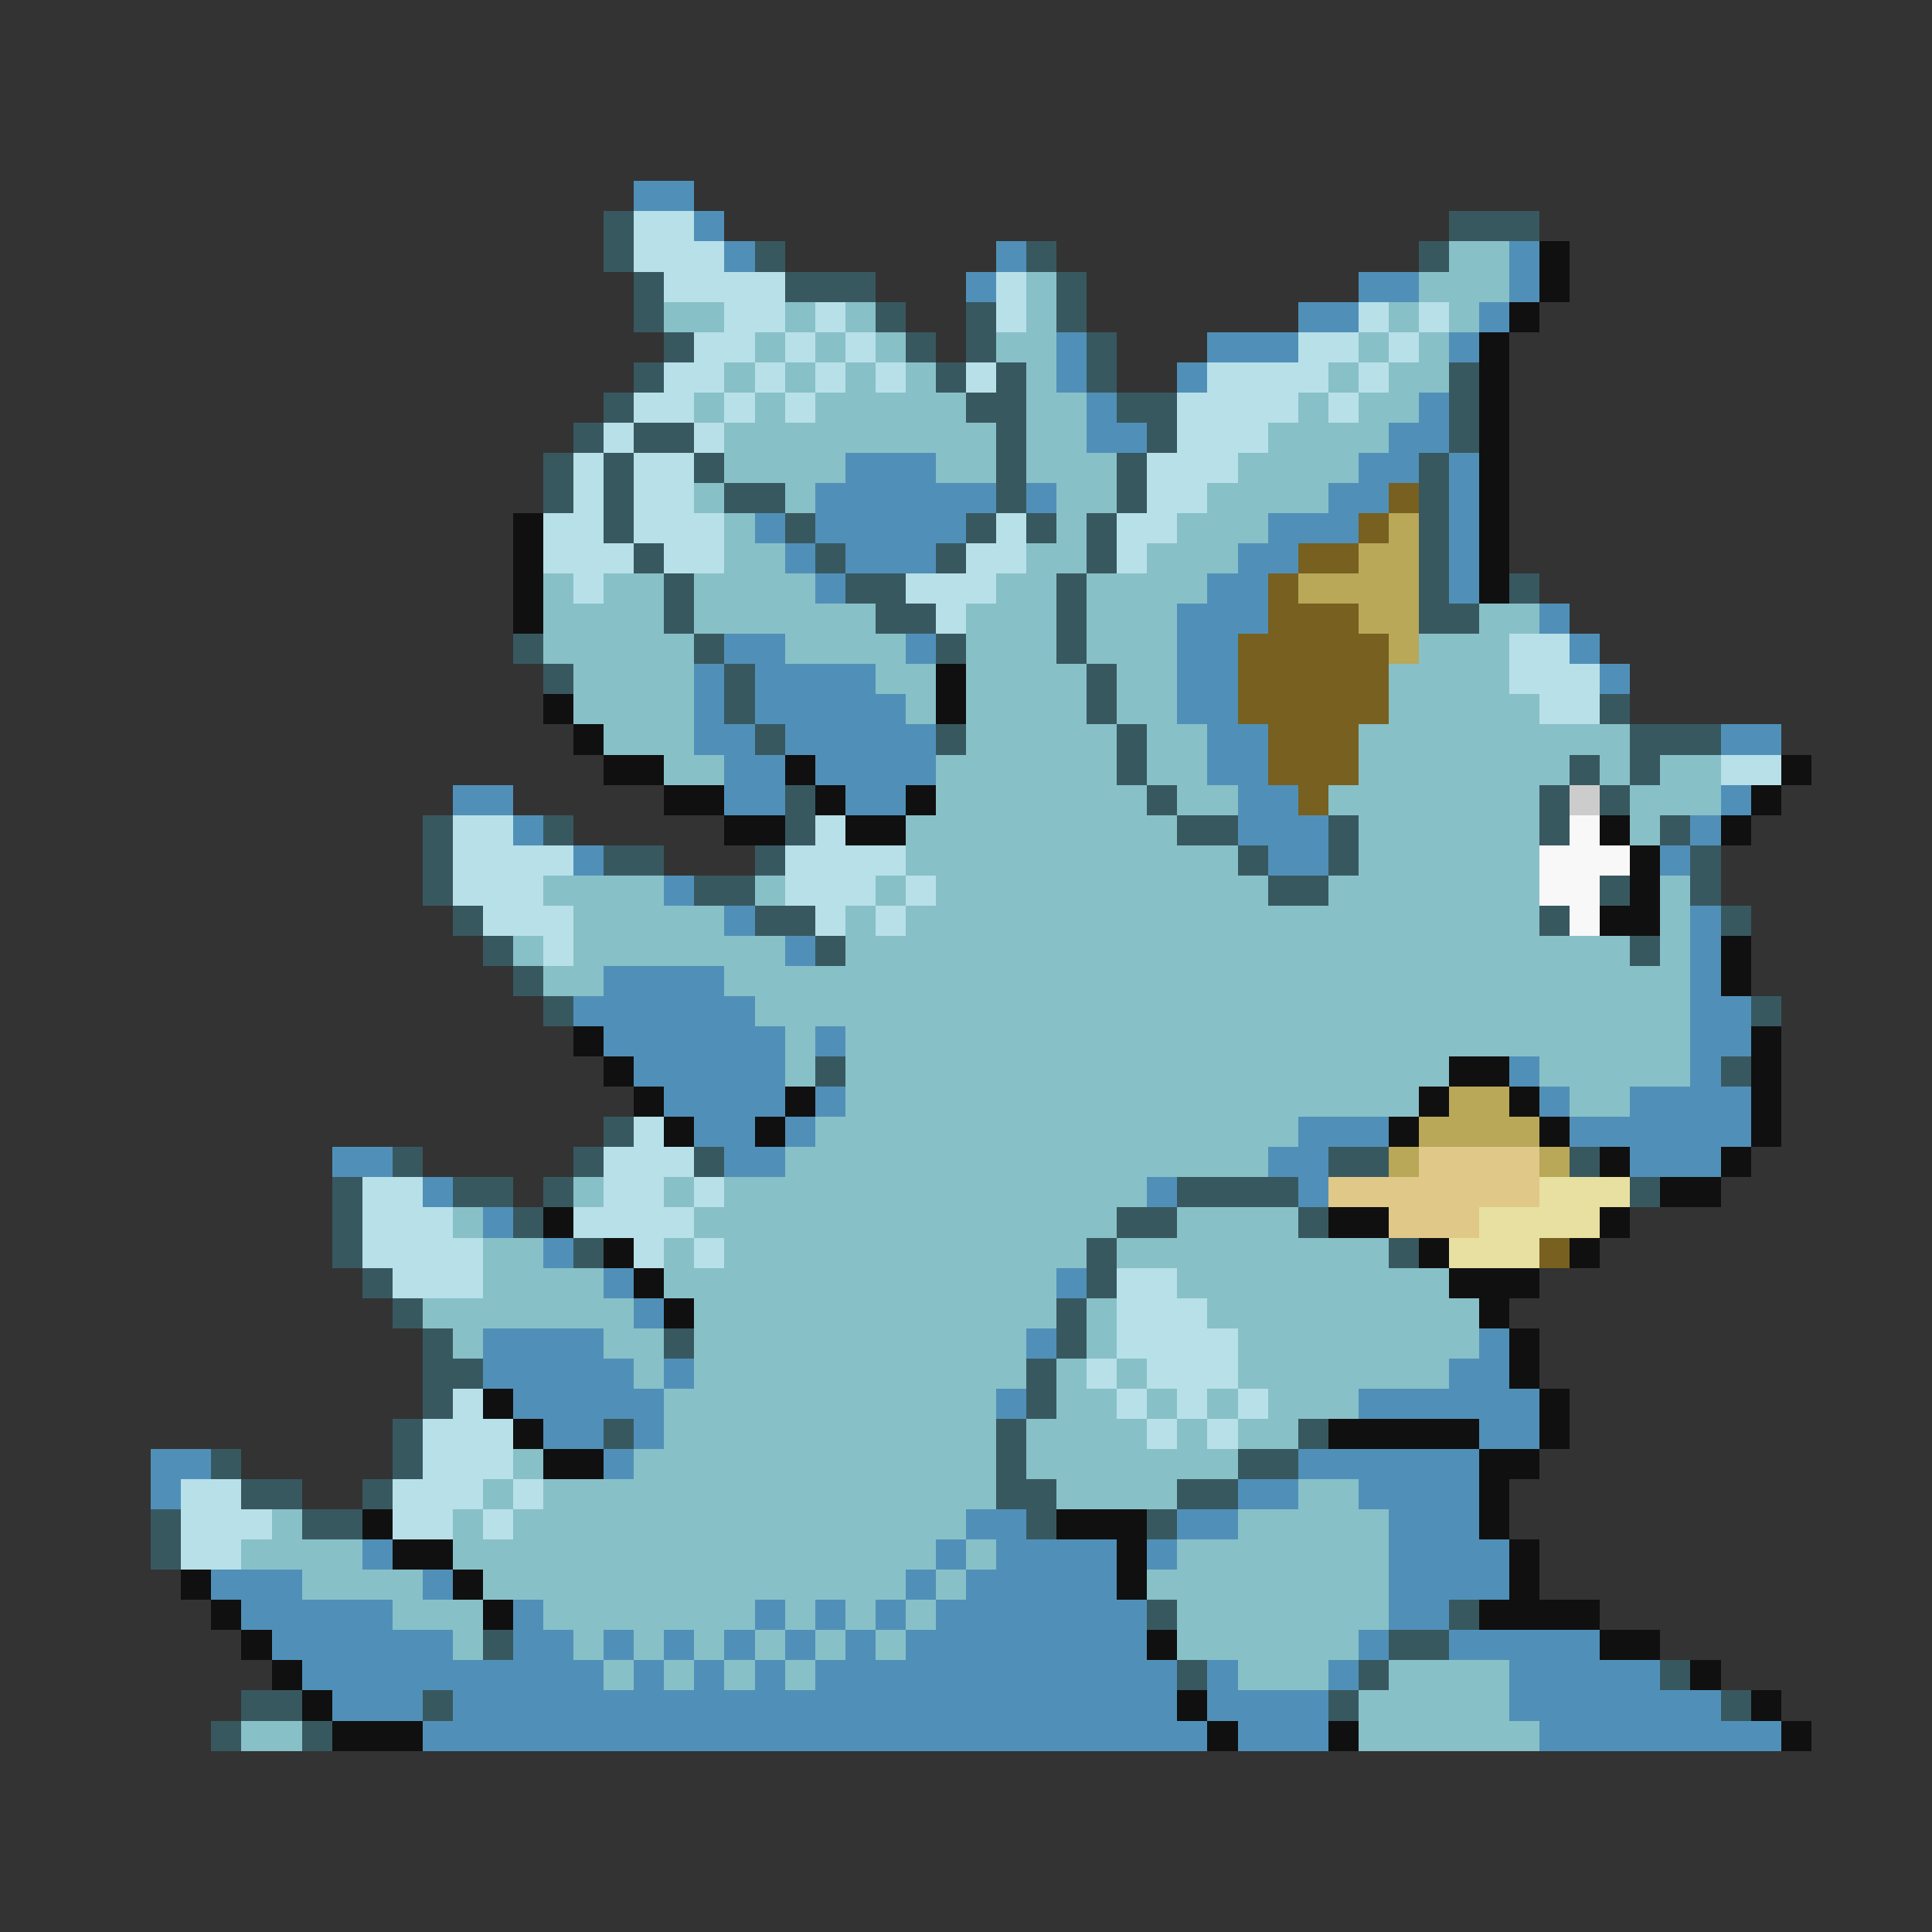 <svg xmlns="http://www.w3.org/2000/svg" viewBox="0 -0.5 64 64" shape-rendering="crispEdges">
<rect x="0" y="-0.5" width="64" height="64" fill="#333333" stroke="none"/>
<path stroke="#5090b8" d="M21 6h2M23 7h1M24 8h1M33 8h1M50 8h1M32 9h1M45 9h2M50 9h1M43 10h2M49 10h1M35 11h1M40 11h3M48 11h1M35 12h1M39 12h1M36 13h1M47 13h1M36 14h2M46 14h2M28 15h3M45 15h2M48 15h1M27 16h6M34 16h1M44 16h2M48 16h1M25 17h1M27 17h5M42 17h3M48 17h1M26 18h1M28 18h3M41 18h2M48 18h1M27 19h1M40 19h2M48 19h1M39 20h3M51 20h1M24 21h2M30 21h1M39 21h2M52 21h1M23 22h1M25 22h4M39 22h2M53 22h1M23 23h1M25 23h5M39 23h2M23 24h2M26 24h5M40 24h2M57 24h2M24 25h2M27 25h4M40 25h2M15 26h2M24 26h2M28 26h2M41 26h2M57 26h1M17 27h1M41 27h3M56 27h1M19 28h1M42 28h2M55 28h1M22 29h1M24 30h1M56 30h1M26 31h1M56 31h1M20 32h4M56 32h1M19 33h6M56 33h2M20 34h6M27 34h1M56 34h2M21 35h5M50 35h1M56 35h1M22 36h4M27 36h1M51 36h1M54 36h4M23 37h2M26 37h1M43 37h3M52 37h6M11 38h2M24 38h2M42 38h2M54 38h3M14 39h1M38 39h1M43 39h1M16 40h1M18 41h1M20 42h1M35 42h1M21 43h1M16 44h4M34 44h1M49 44h1M16 45h5M22 45h1M48 45h2M17 46h5M33 46h1M45 46h6M18 47h2M21 47h1M49 47h2M5 48h2M20 48h1M43 48h6M5 49h1M41 49h2M45 49h4M32 50h2M39 50h2M46 50h3M12 51h1M31 51h1M33 51h4M38 51h1M46 51h4M7 52h3M14 52h1M30 52h1M32 52h5M46 52h4M8 53h5M17 53h1M25 53h1M27 53h1M29 53h1M31 53h7M46 53h2M9 54h6M17 54h2M20 54h1M22 54h1M24 54h1M26 54h1M28 54h1M30 54h8M45 54h1M48 54h5M10 55h10M21 55h1M23 55h1M25 55h1M27 55h12M40 55h1M44 55h1M50 55h5M11 56h3M15 56h24M40 56h4M50 56h7M14 57h26M41 57h3M51 57h8" />
<path stroke="#385860" d="M20 7h1M48 7h3M20 8h1M25 8h1M34 8h1M47 8h1M21 9h1M26 9h3M35 9h1M21 10h1M29 10h1M32 10h1M35 10h1M22 11h1M30 11h1M32 11h1M36 11h1M21 12h1M31 12h1M33 12h1M36 12h1M48 12h1M20 13h1M32 13h2M37 13h2M48 13h1M19 14h1M21 14h2M33 14h1M38 14h1M48 14h1M18 15h1M20 15h1M23 15h1M33 15h1M37 15h1M47 15h1M18 16h1M20 16h1M24 16h2M33 16h1M37 16h1M47 16h1M20 17h1M26 17h1M32 17h1M34 17h1M36 17h1M47 17h1M21 18h1M27 18h1M31 18h1M36 18h1M47 18h1M22 19h1M28 19h2M35 19h1M47 19h1M50 19h1M22 20h1M29 20h2M35 20h1M47 20h2M17 21h1M23 21h1M31 21h1M35 21h1M18 22h1M24 22h1M36 22h1M24 23h1M36 23h1M53 23h1M25 24h1M31 24h1M37 24h1M54 24h3M37 25h1M52 25h1M54 25h1M26 26h1M38 26h1M51 26h1M53 26h1M14 27h1M18 27h1M26 27h1M39 27h2M44 27h1M51 27h1M55 27h1M14 28h1M20 28h2M25 28h1M41 28h1M44 28h1M56 28h1M14 29h1M23 29h2M42 29h2M53 29h1M56 29h1M15 30h1M25 30h2M51 30h1M57 30h1M16 31h1M27 31h1M54 31h1M17 32h1M18 33h1M58 33h1M27 35h1M57 35h1M20 37h1M13 38h1M19 38h1M23 38h1M44 38h2M52 38h1M11 39h1M15 39h2M18 39h1M39 39h4M54 39h1M11 40h1M17 40h1M37 40h2M43 40h1M11 41h1M19 41h1M36 41h1M46 41h1M12 42h1M36 42h1M13 43h1M35 43h1M14 44h1M22 44h1M35 44h1M14 45h2M34 45h1M14 46h1M34 46h1M13 47h1M20 47h1M33 47h1M43 47h1M7 48h1M13 48h1M33 48h1M41 48h2M8 49h2M12 49h1M33 49h2M39 49h2M5 50h1M10 50h2M34 50h1M38 50h1M5 51h1M38 53h1M48 53h1M16 54h1M46 54h2M39 55h1M45 55h1M55 55h1M8 56h2M14 56h1M44 56h1M57 56h1M7 57h1M10 57h1" />
<path stroke="#b8e0e8" d="M21 7h2M21 8h3M22 9h4M33 9h1M24 10h2M27 10h1M33 10h1M45 10h1M47 10h1M23 11h2M26 11h1M28 11h1M43 11h2M46 11h1M22 12h2M25 12h1M27 12h1M29 12h1M32 12h1M40 12h4M45 12h1M21 13h2M24 13h1M26 13h1M39 13h4M44 13h1M20 14h1M23 14h1M39 14h3M19 15h1M21 15h2M38 15h3M19 16h1M21 16h2M38 16h2M18 17h2M21 17h3M33 17h1M37 17h2M18 18h3M22 18h2M32 18h2M37 18h1M19 19h1M30 19h3M31 20h1M50 21h2M50 22h3M51 23h2M57 25h2M15 27h2M27 27h1M15 28h4M26 28h4M15 29h3M26 29h3M30 29h1M16 30h3M27 30h1M29 30h1M18 31h1M21 37h1M20 38h3M12 39h2M20 39h2M23 39h1M12 40h3M19 40h4M12 41h4M21 41h1M23 41h1M13 42h3M37 42h2M37 43h3M37 44h4M36 45h1M38 45h3M15 46h1M37 46h1M39 46h1M41 46h1M14 47h3M38 47h1M40 47h1M14 48h3M6 49h2M13 49h3M17 49h1M6 50h3M13 50h2M16 50h1M6 51h2" />
<path stroke="#88c0c8" d="M48 8h2M34 9h1M47 9h3M22 10h2M26 10h1M28 10h1M34 10h1M46 10h1M48 10h1M25 11h1M27 11h1M29 11h1M33 11h2M45 11h1M47 11h1M24 12h1M26 12h1M28 12h1M30 12h1M34 12h1M44 12h1M46 12h2M23 13h1M25 13h1M27 13h5M34 13h2M43 13h1M45 13h2M24 14h9M34 14h2M42 14h4M24 15h4M31 15h2M34 15h3M41 15h4M23 16h1M26 16h1M35 16h2M40 16h4M24 17h1M35 17h1M39 17h3M24 18h2M34 18h2M38 18h3M18 19h1M20 19h2M23 19h4M33 19h2M36 19h4M18 20h4M23 20h6M32 20h3M36 20h3M49 20h2M18 21h5M26 21h4M32 21h3M36 21h3M47 21h3M19 22h4M29 22h2M32 22h4M37 22h2M46 22h4M19 23h4M30 23h1M32 23h4M37 23h2M46 23h5M20 24h3M32 24h5M38 24h2M45 24h9M22 25h2M31 25h6M38 25h2M45 25h7M53 25h1M55 25h2M31 26h7M39 26h2M44 26h7M54 26h3M30 27h9M45 27h6M54 27h1M30 28h11M45 28h6M18 29h4M25 29h1M29 29h1M31 29h11M44 29h7M55 29h1M19 30h5M28 30h1M30 30h21M55 30h1M17 31h1M19 31h7M28 31h26M55 31h1M18 32h2M24 32h32M25 33h31M26 34h1M28 34h28M26 35h1M28 35h20M51 35h5M28 36h19M52 36h2M27 37h16M26 38h16M19 39h1M22 39h1M24 39h14M15 40h1M23 40h14M39 40h4M16 41h2M22 41h1M24 41h12M37 41h9M16 42h4M22 42h13M39 42h9M14 43h7M23 43h12M36 43h1M40 43h9M15 44h1M20 44h2M23 44h11M36 44h1M41 44h8M21 45h1M23 45h11M35 45h1M37 45h1M41 45h7M22 46h11M35 46h2M38 46h1M40 46h1M42 46h3M22 47h11M34 47h4M39 47h1M41 47h2M17 48h1M21 48h12M34 48h7M16 49h1M18 49h15M35 49h4M43 49h2M9 50h1M15 50h1M17 50h15M41 50h5M8 51h4M15 51h16M32 51h1M39 51h7M10 52h4M16 52h14M31 52h1M38 52h8M13 53h3M18 53h7M26 53h1M28 53h1M30 53h1M39 53h7M15 54h1M19 54h1M21 54h1M23 54h1M25 54h1M27 54h1M29 54h1M39 54h6M20 55h1M22 55h1M24 55h1M26 55h1M41 55h3M46 55h4M45 56h5M8 57h2M45 57h6" />
<path stroke="#101010" d="M51 8h1M51 9h1M50 10h1M49 11h1M49 12h1M49 13h1M49 14h1M49 15h1M49 16h1M17 17h1M49 17h1M17 18h1M49 18h1M17 19h1M49 19h1M17 20h1M31 22h1M18 23h1M31 23h1M19 24h1M20 25h2M26 25h1M59 25h1M22 26h2M27 26h1M30 26h1M58 26h1M24 27h2M28 27h2M53 27h1M57 27h1M54 28h1M54 29h1M53 30h2M57 31h1M57 32h1M19 34h1M58 34h1M20 35h1M48 35h2M58 35h1M21 36h1M26 36h1M47 36h1M50 36h1M58 36h1M22 37h1M25 37h1M46 37h1M51 37h1M58 37h1M53 38h1M57 38h1M55 39h2M18 40h1M44 40h2M53 40h1M20 41h1M47 41h1M52 41h1M21 42h1M48 42h3M22 43h1M49 43h1M50 44h1M50 45h1M16 46h1M51 46h1M17 47h1M44 47h5M51 47h1M18 48h2M49 48h2M49 49h1M12 50h1M35 50h3M49 50h1M13 51h2M37 51h1M50 51h1M6 52h1M15 52h1M37 52h1M50 52h1M7 53h1M16 53h1M49 53h4M8 54h1M38 54h1M53 54h2M9 55h1M56 55h1M10 56h1M39 56h1M58 56h1M11 57h3M40 57h1M44 57h1M59 57h1" />
<path stroke="#786020" d="M46 16h1M45 17h1M43 18h2M42 19h1M42 20h3M41 21h5M41 22h5M41 23h5M42 24h3M42 25h3M43 26h1M51 41h1" />
<path stroke="#b8a858" d="M46 17h1M45 18h2M43 19h4M45 20h2M46 21h1M48 36h2M47 37h4M46 38h1M51 38h1" />
<path stroke="#cccccc" d="M52 26h1" />
<path stroke="#f8f8f8" d="M52 27h1M51 28h3M51 29h2M52 30h1" />
<path stroke="#e0c888" d="M47 38h4M44 39h7M46 40h3" />
<path stroke="#e8e0a0" d="M51 39h3M49 40h4M48 41h3" />
</svg>